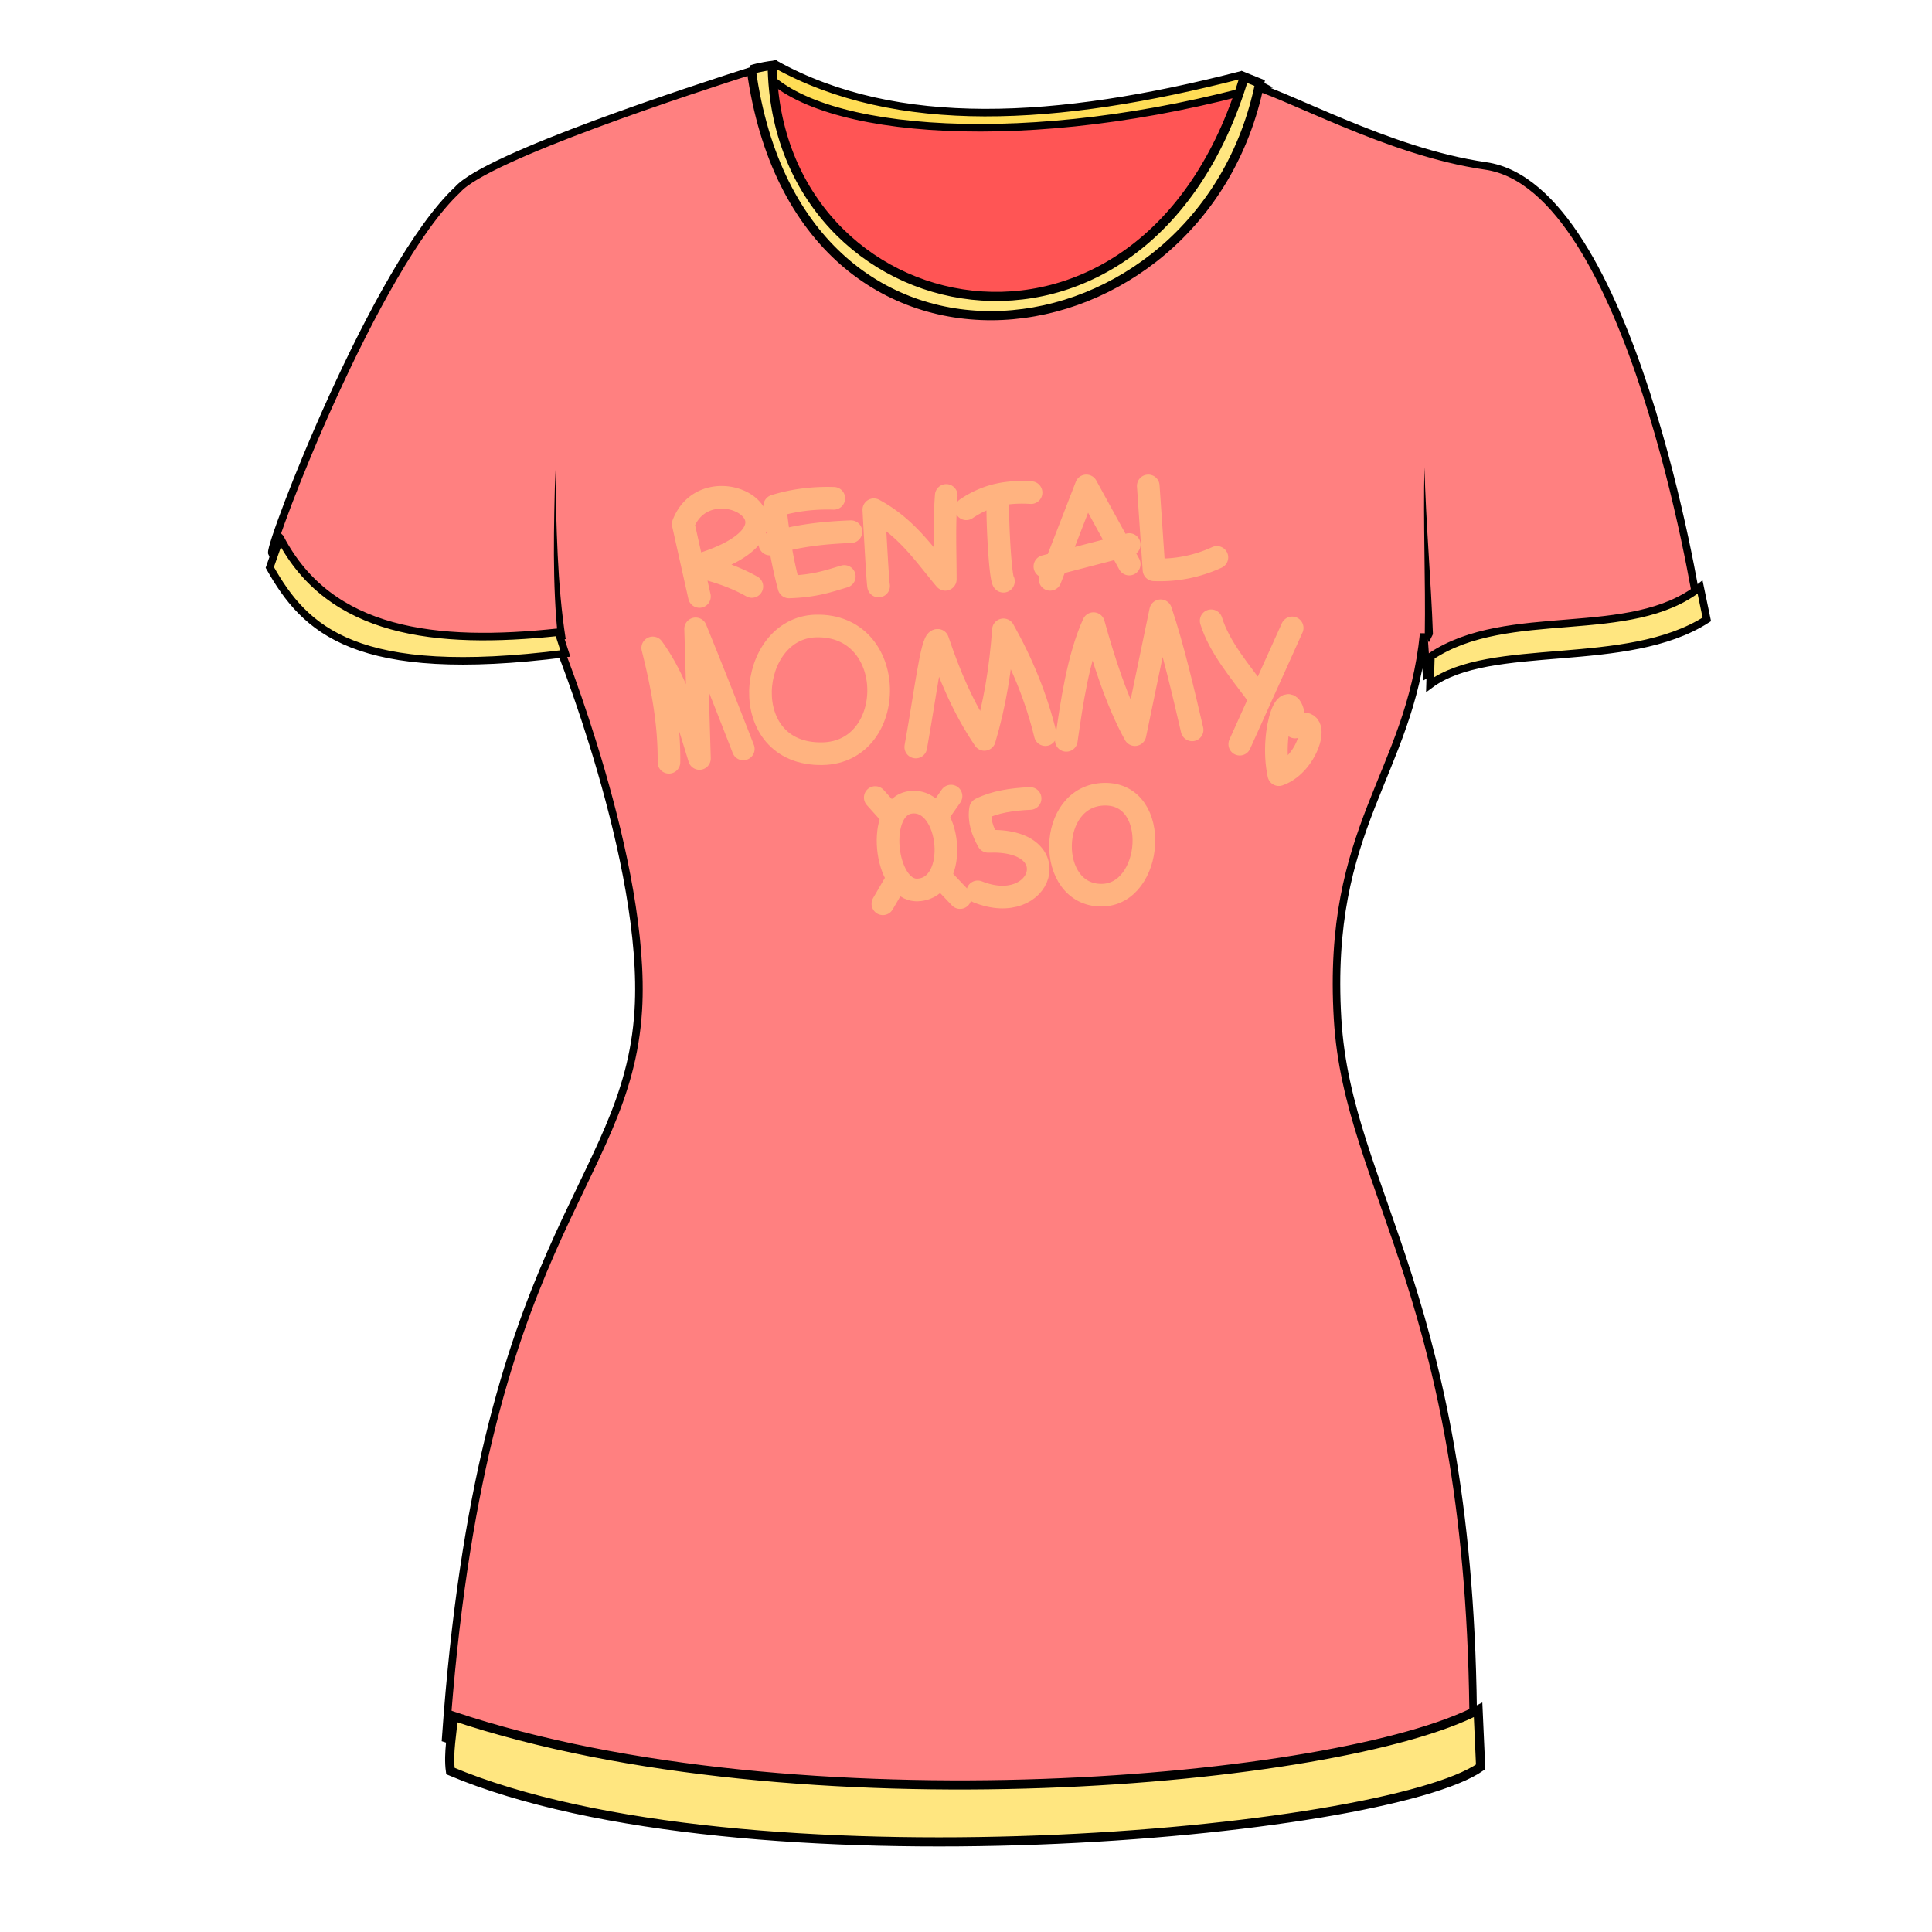 <svg xmlns="http://www.w3.org/2000/svg" cursor="default" viewBox="0 0 256 256">
    <path fill="#f55" fill-rule="evenodd" stroke="#000" d="M100.543 9.693c14.085 7.97 36.806 7.304 64.334 1.831 3.583 16.925-12.604 28.036-34.598 37.439-16.559-9.153-34.406-17.543-29.736-39.27z"/>
    <path fill="#ff8080" fill-rule="evenodd" stroke="#000" d="M36.021 73.25c-.32-1.28 13.706-37.943 24.634-48.138 3.804-4.355 31.522-13.394 39.323-15.868 8.016 45.607 60.976 37.096 64.734 1.69 5.835 1.467 19.077 9.175 32.148 11.053 19.29 2.772 28.036 58.036 28.036 58.036-12.93 7.875-23.09 2.212-35.873 9.329l-.377-5.4c-1.901 18.78-12.928 25.506-11.411 51.048 1.37 23.05 17.799 36.983 17.98 94.244-34.216 16.24-109.123 10.014-136.163 1.122 4.669-66.78 24.056-72.795 25.525-96.481 1.206-19.453-10.752-48.862-10.752-48.862-10.642.124-30.64 4.771-37.804-11.773z"/>
    <path fill="#fd5" fill-rule="evenodd" stroke="#000" d="M100.982 9.214l1.741-.714c16.065 8.93 37.326 7.713 61.704 1.439l2.894 1.507c-30.629 8.58-59.162 6.527-66.339-2.232z"/>
    <path fill="#ffe680" fill-rule="evenodd" stroke="#000" stroke-width="1.21" d="M99.546 9.24c1.02-.357 2.776-.586 2.776-.586.472 35.062 49.325 45.641 62.554 1.527l2.043.825c-7.633 37.638-60.913 45.044-67.373-1.766zM60.064 227.405c45.727 15.274 117.486 8.777 135.79-.841l.338 7.562c-12.724 8.906-98.077 16.743-136.51.55-.329-2.406.268-5.127.382-7.27z"/>
    <path fill-rule="evenodd" d="M74.96 84.684c-1.147-7.315-1.222-14.975-1.389-22.434-.166 7.425-.427 15.145.398 22.566zM189.338 85.107c.178-.355.356-.713.532-1.075-.248-7.093-.94-14.794-1.12-22.14-.179 7.293.155 15.15.043 22.15.183.356.365.711.545 1.065z"/>
    <path fill="none" stroke="#ffb380" stroke-linecap="round" stroke-linejoin="round" stroke-width="3" d="M92.68 79.034l-2.147-9.596c3.313-8.565 19.133.44 1.641 5.555 3.217.722 5.578 1.657 7.45 2.715M110.483 66.028c-2.779-.087-5.386.256-7.828 1.01.455 3.26.65 6.053 1.894 10.733 3.487-.114 5.288-.79 7.323-1.389M112.756 70.448c-3.577.14-7.155.499-10.733 1.641M116.418 77.645c-.126-.505-.631-10.102-.631-10.102 4.364 2.349 6.695 5.917 9.47 9.218-.003-3.636-.176-7.017.126-11.112M128.035 67.417c2.962-2.013 5.791-2.304 8.586-2.146M132.96 77.014c-.494-.511-.975-11.116-.632-11.112M139.147 76.761l4.798-12.374 5.682 10.354M149.627 72.152l-11.175 2.904M152.152 64.387l.758 11.111c2.86.115 5.641-.409 8.334-1.641M88.639 101.005c.066-5.051-.874-10.102-2.147-15.153 3.194 4.43 4.623 9.566 6.187 14.648l-.505-17.173a1035.502 1035.502 0 0 1 6.314 15.91"/>
    <path fill="none" stroke="#ffb380" stroke-width="3" d="M108.084 82.948c10.989-.315 10.947 16.748.884 16.92-11.584.199-9.986-16.658-.884-16.92z"/>
    <path fill="none" stroke="#ffb380" stroke-linecap="round" stroke-linejoin="round" stroke-width="3" d="M121.343 98.984c1.27-6.997 2.128-14.253 2.904-14.142 1.529 4.54 3.35 8.919 6.187 13.132 1.367-4.577 2.168-9.438 2.525-14.52 2.515 4.464 4.389 9.088 5.556 13.889M141.293 98.1c.71-4.894 1.55-10.908 3.599-15.467 1.272 4.574 3.047 10.303 5.492 14.71l3.41-16.415c1.632 4.84 3.039 10.943 4.167 15.784M160.486 82.254c1.095 3.546 3.821 6.684 6.187 9.912M171.219 83.2l-6.945 15.406M169.451 102.646c4.077-1.404 5.843-8.5 2.147-6.313-.53-7.032-3.43.398-2.147 6.313zM136.495 105.803c-2.404.104-4.665.447-6.566 1.389-.245 1.528.25 2.933 1.01 4.293 10.64-.434 7.21 10.133-1.389 6.692"/>
    <path fill="none" stroke="#ffb380" stroke-width="3" d="M146.344 105.235c7.542-.133 6.496 13.351-.379 13.384-7.383.036-7.253-13.25.379-13.384zM121.595 117.925c5.683-.25 4.502-12.21-.884-11.617-4.77.525-3.513 11.81.884 11.617z"/>
    <path fill="none" stroke="#ffb380" stroke-linecap="round" stroke-linejoin="round" stroke-width="3" d="M118.754 116.725l-1.768 3.03M124.878 116.473l2.336 2.462"/>
    <path fill="none" stroke="#ffb380" stroke-linecap="round" stroke-width="3" d="M118.186 108.139l-2.21-2.462M124.247 108.013l1.768-2.526"/>
    <path fill="#ffe680" fill-rule="evenodd" stroke="#000" d="M37.123 71.268l-1.374 3.916c4.666 8.28 11.358 14.947 39.16 11.408l-.915-2.823c-16.272 1.736-30.298.143-36.87-12.5zM189.6 86.982l-.111 3.73c7.975-5.928 26.028-1.805 36.672-8.64l-.893-4.286c-9.212 7.341-25.462 2.361-35.668 9.196z"/>
</svg>
